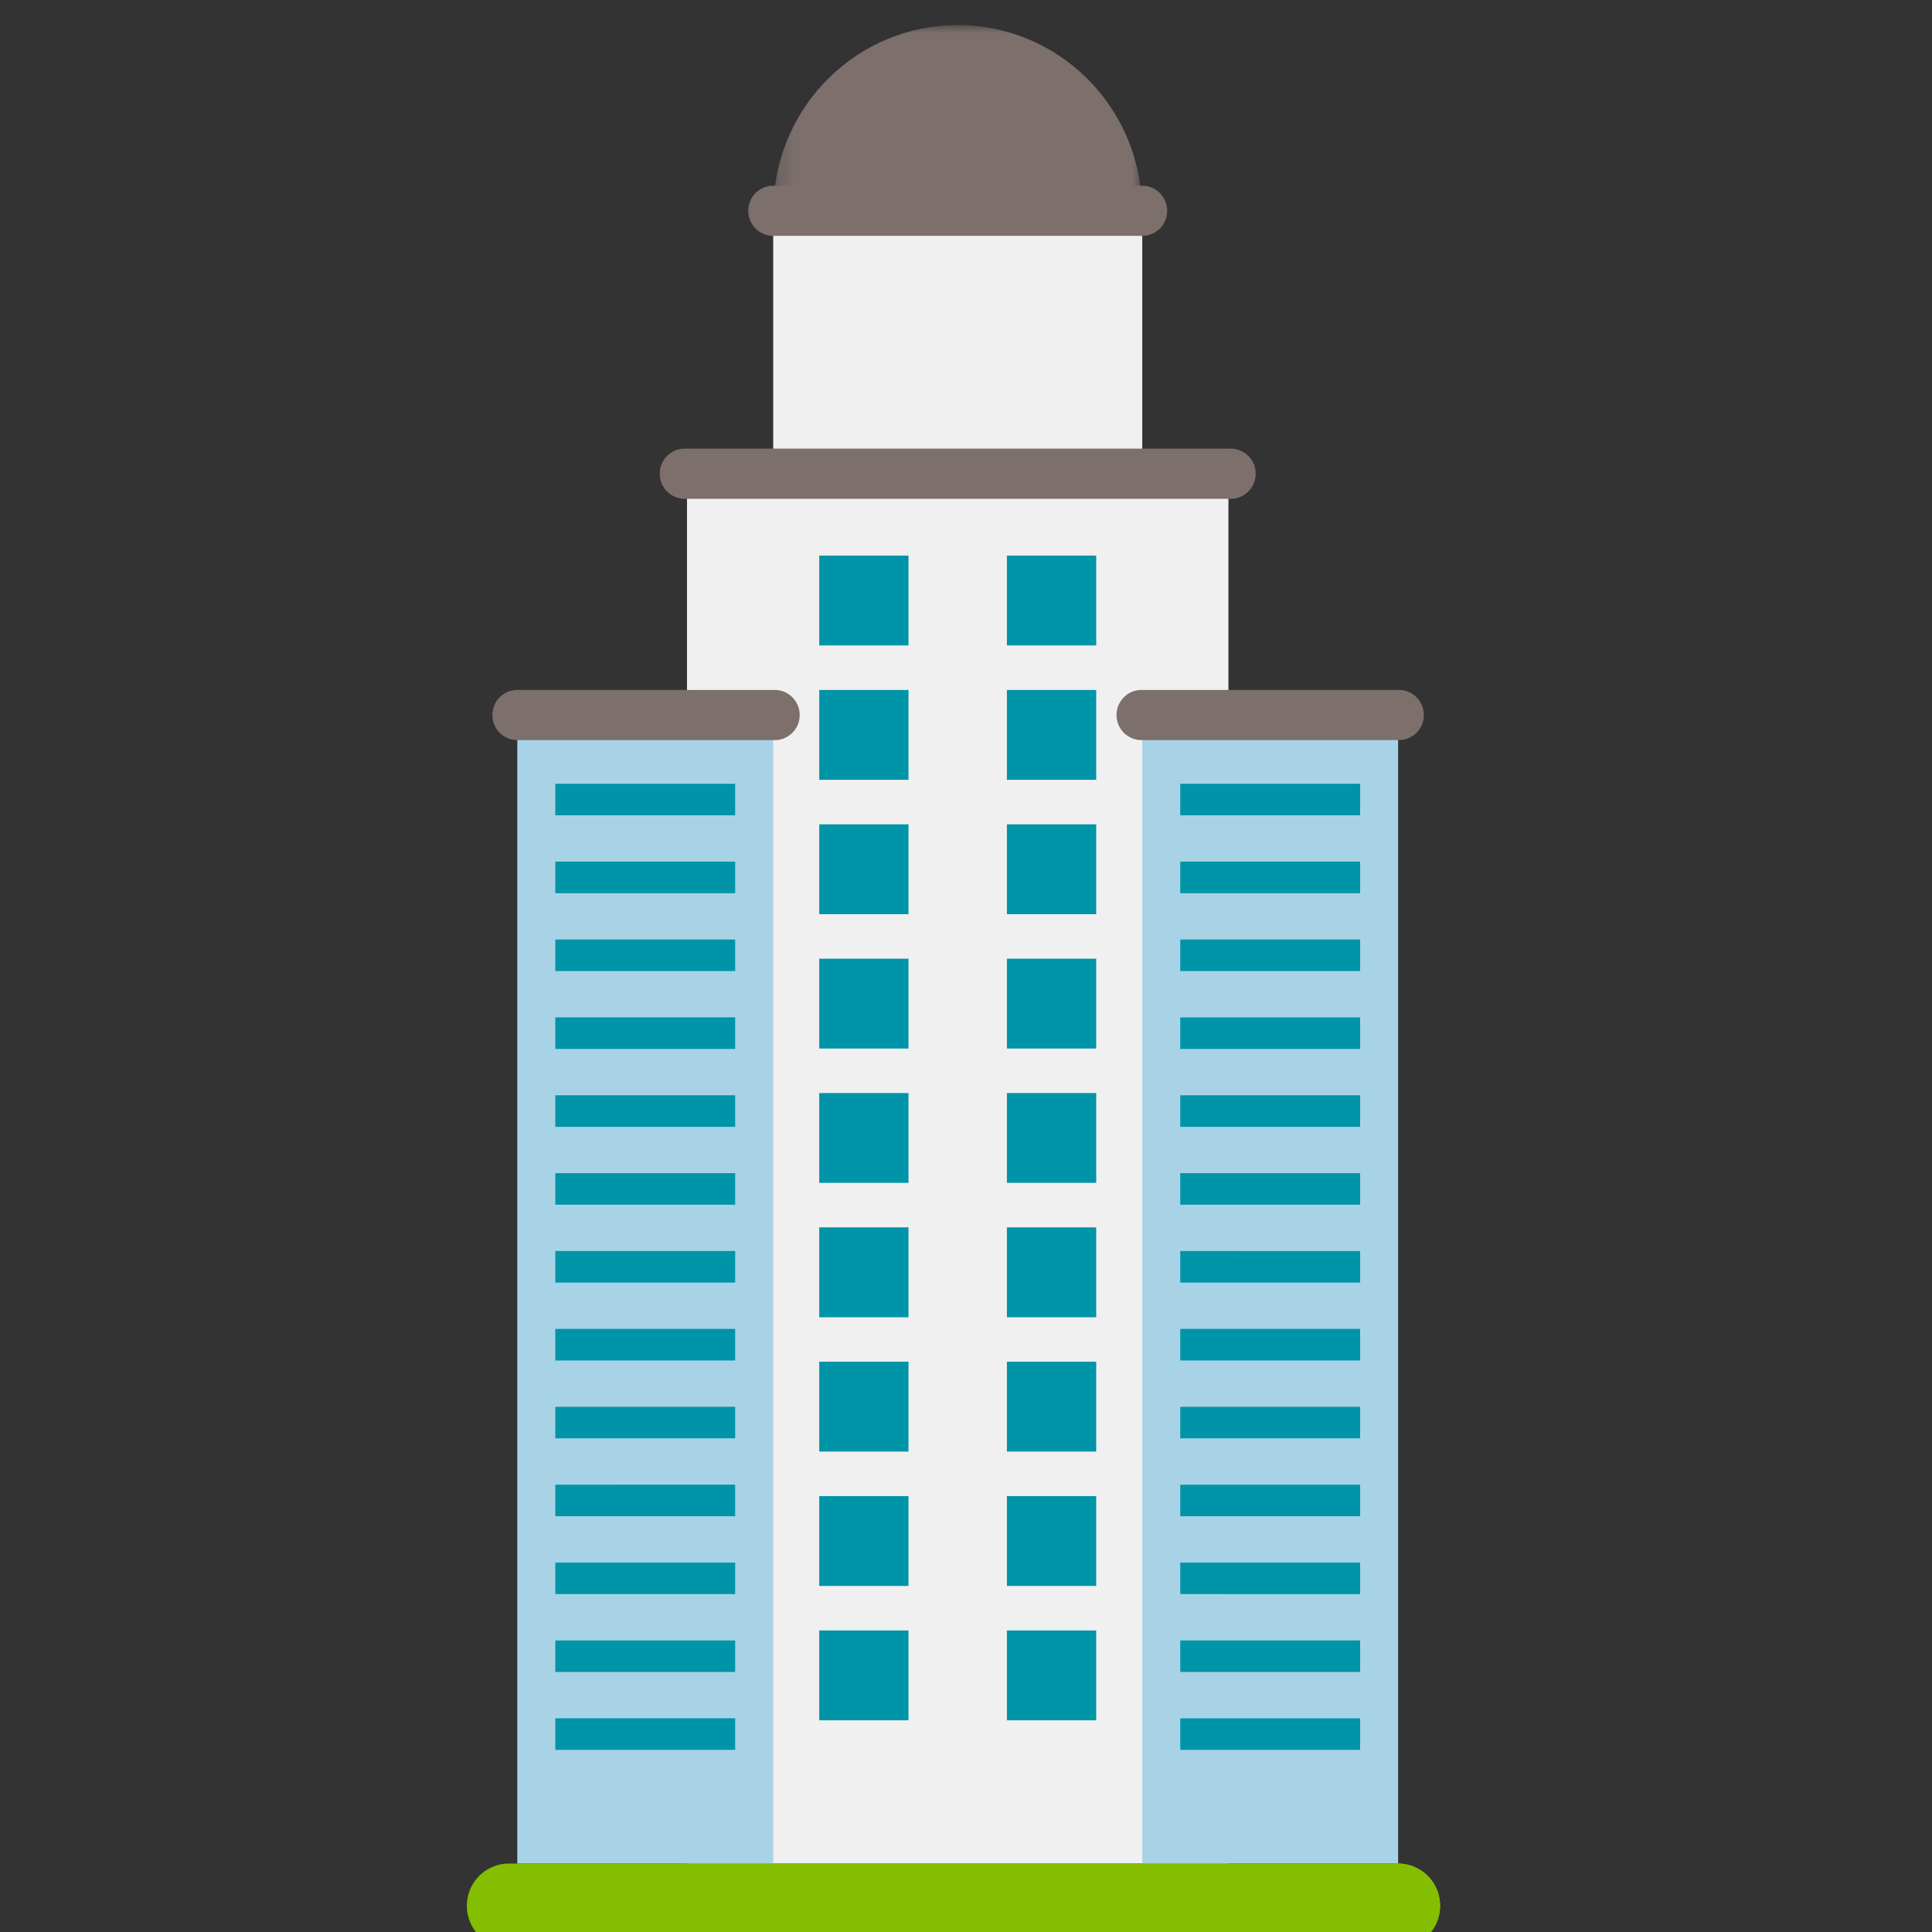 <svg width="120" height="120" viewBox="0 0 120 120" xmlns="http://www.w3.org/2000/svg" xmlns:xlink="http://www.w3.org/1999/xlink"><rect x="0" y="0" width="120" height="120" fill="#333333" stroke="none"/><defs><path id="a" d="M.187.006h22.888V11.2H.187z"/></defs><g fill="none" fill-rule="evenodd"><path fill="#F0F0F0" d="M48.025 32.573h22.922V13.094H48.025z"/><path fill="#F0F0F0" d="M42.67 115.75h33.631V29.424h-33.63z"/><path fill="#0094A8" d="M50.884 40.091h5.545V34.51h-5.545zm11.657 0h5.546V34.51h-5.546zm-11.657 8.345h5.545v-5.581h-5.545zm11.657 0h5.546v-5.581h-5.546zm-11.657 8.345h5.545v-5.582h-5.545zm11.657 0h5.546v-5.582h-5.546zm-11.657 8.345h5.545v-5.582h-5.545zm11.657 0h5.546v-5.582h-5.546zM50.884 73.47h5.545v-5.58h-5.545zm11.657 0h5.546v-5.58h-5.546zm-11.657 8.346h5.545v-5.582h-5.545zm11.657 0h5.546v-5.582h-5.546zM50.884 90.16h5.545v-5.58h-5.545zm11.657 0h5.546v-5.58h-5.546zm-11.657 8.345h5.545v-5.581h-5.545zm11.657 0h5.546v-5.581h-5.546zm-11.657 8.345h5.545v-5.581h-5.545zm11.657 0h5.546v-5.581h-5.546z"/><path fill="#A8D3E6" d="M32.13 115.75h15.895V44.412H32.13zm38.817 0H86.84V44.412H70.947z"/><path fill="#0094A8" d="M34.491 50.64h11.172v-1.96H34.491zm0 4.837h11.172v-1.96H34.491zm0 4.837h11.172v-1.959H34.491zm0 4.837h11.172v-1.959H34.491zm0 4.838h11.172v-1.96H34.491zm0 4.837h11.172v-1.959H34.491zm0 4.838h11.172v-1.96H34.491zm0 4.837h11.172v-1.959H34.491zm0 4.837h11.172V87.38H34.491zm0 4.838h11.172v-1.96H34.491zm0 4.837h11.172v-1.959H34.491zm0 4.837h11.172v-1.958H34.491zm0 4.838h11.172v-1.96H34.491zM73.308 50.64H84.48v-1.96H73.308zm0 4.837H84.48v-1.96H73.308zm0 4.837H84.48v-1.959H73.308zm0 4.837H84.48v-1.959H73.308zm0 4.838H84.48v-1.96H73.308zm0 4.837H84.48v-1.959H73.308zm0 4.838H84.48v-1.96H73.308zm0 4.837H84.48v-1.959H73.308zm0 4.837H84.48V87.38H73.308zm0 4.838H84.48v-1.96H73.308zm0 4.837H84.48v-1.959H73.308zm0 4.837H84.48v-1.958H73.308zm0 4.838H84.48v-1.96H73.308z"/><g transform="translate(47.855 1.552)"><mask id="b" fill="#fff"><use xlink:href="#a"/></mask><path d="M23.075 11.2C22.894 4.99 17.846.006 11.631.006 5.416.006.368 4.989.187 11.2h22.888z" fill="#7C6F6C" mask="url(#b)"/></g><path d="M77.994 29.425c0 .86-.694 1.557-1.548 1.557h-33.92a1.553 1.553 0 0 1-1.548-1.557c0-.86.693-1.558 1.547-1.558h33.92c.855 0 1.549.698 1.549 1.558m-5.499-16.331c0 .86-.693 1.557-1.548 1.557H48.025a1.552 1.552 0 0 1-1.547-1.557c0-.86.692-1.558 1.547-1.558h22.922c.855 0 1.548.698 1.548 1.558M49.67 44.412c0 .86-.693 1.557-1.547 1.557H32.13a1.552 1.552 0 0 1-1.547-1.557c0-.86.693-1.557 1.547-1.557h15.993c.854 0 1.547.697 1.547 1.557m38.768 0c0 .86-.693 1.557-1.548 1.557H70.898a1.553 1.553 0 0 1-1.548-1.557c0-.86.693-1.557 1.548-1.557H86.89c.855 0 1.548.697 1.548 1.557" fill="#7C6F6C"/><path d="M89.446 118.372a2.613 2.613 0 0 1-2.605 2.622H31.605A2.613 2.613 0 0 1 29 118.372a2.613 2.613 0 0 1 2.605-2.622H86.84a2.613 2.613 0 0 1 2.605 2.622" fill="#84BE00"/><path d="M89.446 118.372a2.613 2.613 0 0 1-2.605 2.622H31.605c-1.439 0 55.236-5.244 55.236-5.244a2.613 2.613 0 0 1 2.605 2.622" fill="#84BE00"/></g></svg>